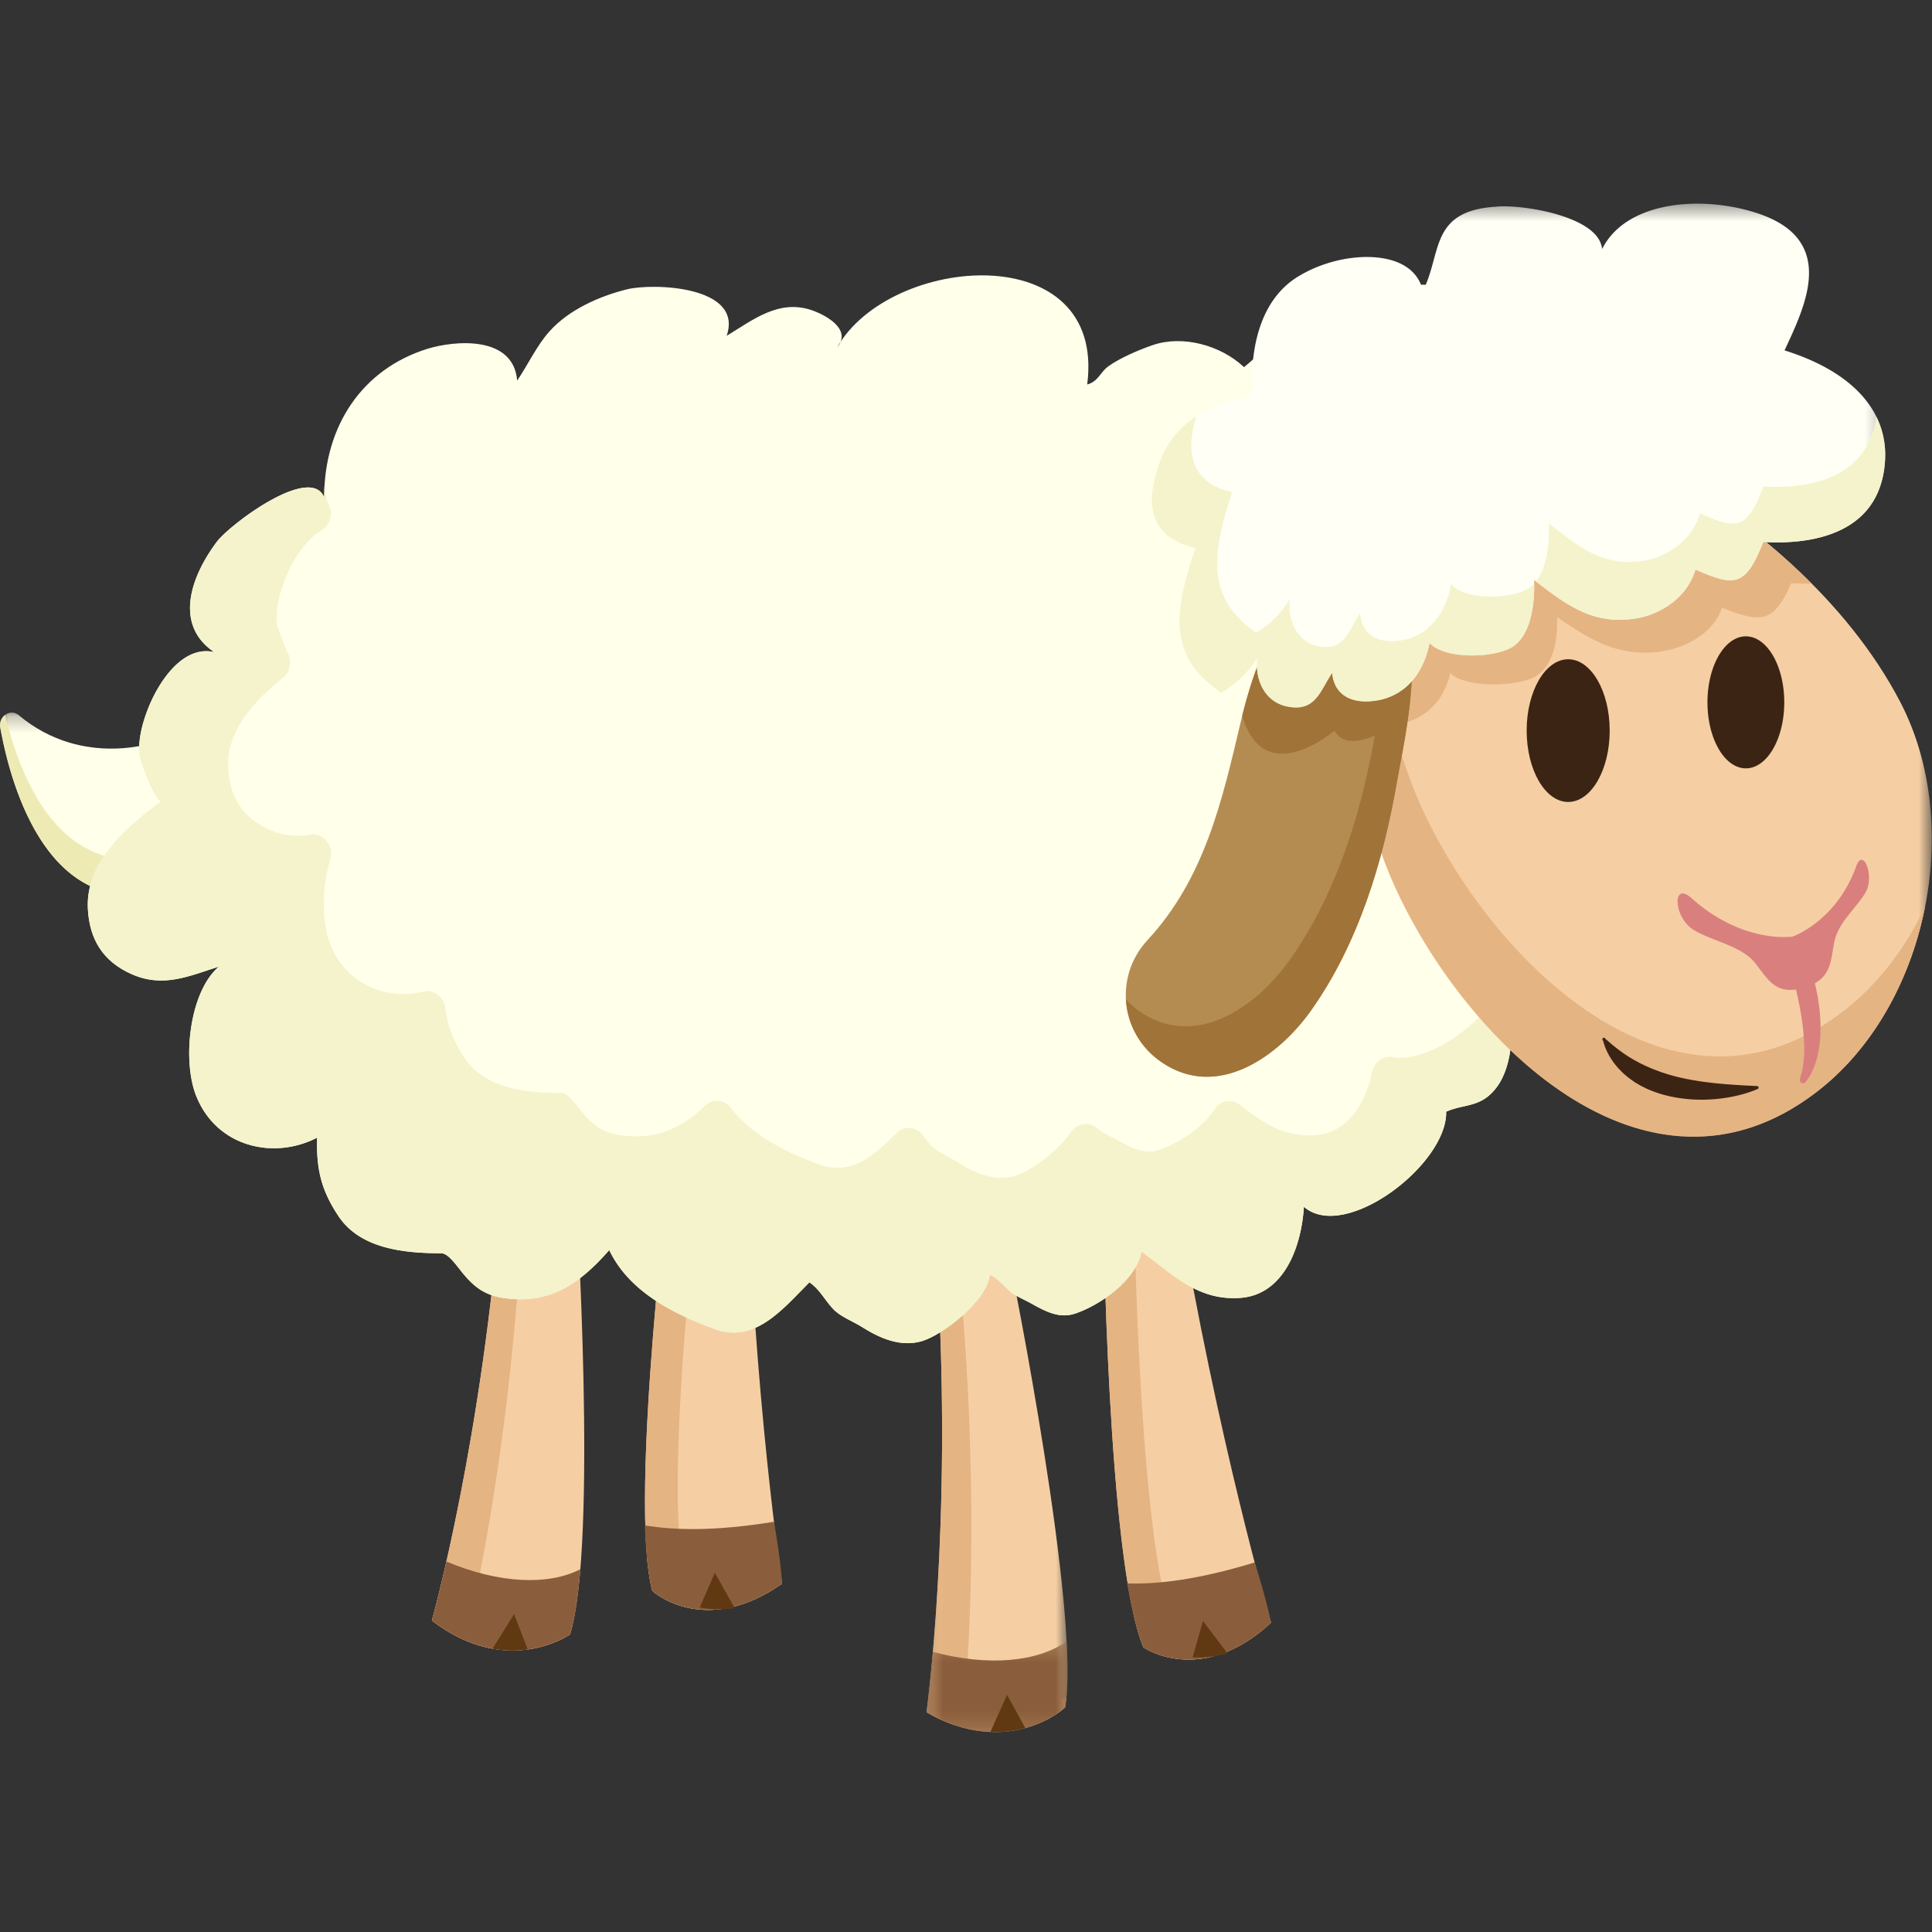 <svg xmlns="http://www.w3.org/2000/svg" xmlns:xlink="http://www.w3.org/1999/xlink" width="120" height="120"><rect width="100%" height="100%" fill="#333333" stroke="none"/><defs><path id="a" d="M0 .245h14.467v11.353H0z"/><path id="c" d="M.465.397h8.76v30.738H.465z"/><path id="e" d="M.465.147h8.693v30.34H.465z"/><path id="g" d="M.465.207h8.76v5.63H.465z"/><path id="i" d="M.282.62h36.03v44.128H.281z"/><path id="k" d="M.197.416h45.547V31.71H.197z"/></defs><g fill="none" fill-rule="evenodd"><g transform="translate(0 44.017)"><mask id="b" fill="#fff"><use xlink:href="#a"/></mask><path fill="#FFFFEA" d="M1.17.41c4.043 3.374 8.67 1.61 8.67 1.61 1.717-1.063 9.394 7.205.168 9.361C3.114 12.992.763 5.22.015 1.19-.117.48.64-.034 1.17.409" mask="url(#b)"/></g><path fill="#EDEAB4" d="M.316 44.406c1.006 4.18 3.54 10.217 9.693 8.78 2.605-.61 3.862-1.706 4.286-2.942.577 2.02-.177 4.194-4.286 5.154C3.114 57.01.763 49.236.016 45.205a.8.8 0 0 1 .3-.799"/><g transform="translate(57.081 76.45)"><mask id="d" fill="#fff"><use xlink:href="#c"/></mask><path fill="#F5CFA3" d="M5.737 2.358s4.334 21.497 3.34 27.245c0 0-3.467 3.237-8.612.3 0 0 1.612-11.586.679-27.173-.06-.985.734-1.928 1.982-2.239C4.202.222 5.37.435 5.737 2.358" mask="url(#d)"/></g><g transform="translate(57.081 77.098)"><mask id="f" fill="#fff"><use xlink:href="#e"/></mask><path fill="#E5B483" d="M1.144 2.081C1.098 1.32 1.563.586 2.35.147a1.698 1.698 0 0 0 .001.344c1.225 11.635.92 21.09.692 25.102a2.841 2.841 0 0 0 2.224 2.942c1.564.338 2.878.15 3.89-.194a8.97 8.97 0 0 1-.08.613s-3.468 3.238-8.613.301c0 0 1.612-11.587.679-27.174" mask="url(#f)"/></g><g transform="translate(57.081 101.746)"><mask id="h" fill="#fff"><use xlink:href="#g"/></mask><path fill="#8A5E3C" d="M.465 4.607S.653 3.254.863.853c3.429.92 6.473.634 8.307-.646.091 1.697.076 3.125-.092 4.099 0 0-3.468 3.237-8.613.3" mask="url(#h)"/></g><path fill="#603913" d="m62.55 105.267 1.133 2.063a6.99 6.99 0 0 1-2.168.246l1.036-2.309z"/><path fill="#F5CFA3" d="M35.763 74.07s1.397 21.886-.362 27.448c0 0-3.872 2.74-8.575-.863 0 0 3.16-11.264 4.335-26.834.074-.985.988-1.811 2.265-1.952 1.103-.12 2.232.247 2.337 2.202"/><path fill="#E5B483" d="M31.16 73.82c.058-.76.618-1.425 1.458-1.753a1.72 1.72 0 0 0-.045.34c-.355 11.694-1.93 21.022-2.698 24.967a2.841 2.841 0 0 0 1.808 3.215c1.504.546 2.831.537 3.88.332-.05.215-.105.415-.162.597 0 0-3.872 2.74-8.575-.863 0 0 3.16-11.264 4.334-26.834"/><path fill="#8A5E3C" d="M26.826 100.655s.369-1.314.901-3.665c3.273 1.374 6.328 1.5 8.318.479-.138 1.694-.346 3.106-.644 4.049 0 0-3.872 2.74-8.575-.863"/><path fill="#603913" d="m31.932 100.254.844 2.197a7.007 7.007 0 0 1-2.182-.048l1.338-2.15z"/><path fill="#F5CFA3" d="M68.528 74.954s.238 21.99 2.494 27.369c0 0 3.572 2.48 7.929-1.533 0 0-3.28-11.103-5.862-26.503-.164-.974-1.148-1.714-2.434-1.739-1.11-.02-2.2.449-2.127 2.406"/><path fill="#E5B483" d="M68.528 74.954c-.07-1.894.95-2.393 2.02-2.404-.101.312-.152.696-.135 1.167 0 0 .238 21.99 2.494 27.37 0 0 2.374 1.646 5.61.082-4.157 3.47-7.495 1.154-7.495 1.154-2.256-5.379-2.494-27.37-2.494-27.37"/><path fill="#8A5E3C" d="M78.95 100.79s-.28-1.45-1.022-3.743c-3.56 1.086-6.04 1.36-7.915 1.302.292 1.675.627 3.062 1.009 3.974 0 0 3.573 2.48 7.929-1.533"/><path fill="#603913" d="m74.717 100.681-.641 2.264a7 7 0 0 0 2.168-.245l-1.527-2.019z"/><path fill="#F5CFA3" d="M41.734 71.36s-2.728 21.823-1.217 27.457c0 0 3.205 2.94 8.063-.451 0 0-1.754-11.444-2.238-27.051-.03-.987-.906-1.854-2.177-2.05-1.096-.17-2.24.147-2.431 2.096"/><path fill="#E5B483" d="M41.734 71.36c.185-1.885 1.263-2.242 2.325-2.109-.142.297-.244.669-.29 1.138 0 0-2.728 21.823-1.218 27.456 0 0 2.13 1.952 5.548.839-4.587 2.878-7.582.133-7.582.133-1.51-5.634 1.217-27.456 1.217-27.456"/><path fill="#8A5E3C" d="M48.58 98.366s-.082-1.475-.51-3.846c-3.673.596-6.169.533-8.018.224.064 1.698.209 3.118.464 4.073 0 0 3.206 2.94 8.064-.451"/><path fill="#603913" d="m44.4 97.688-.942 2.157c.636.116 1.37.157 2.182.049l-1.24-2.206z"/><path fill="#FFFFEA" d="M100.691 27.373c3.402-1.185 3.993-5.71.787-7.734-1.52-.96-3.654-1.449-5.381-.97-.946.26-1.913.705-2.694 1.33-.45.361-.557.813-1.226.87-.35.03-.893-1.982-1.115-2.275-.761-1.009-2.346-.9-3.472-.916-2.946-.04-4.702 1.815-6.184 4.388-.347-3.042-3.116-.066-4.138.738-1.45-1.367-3.819-2.009-5.682-1.366-.841.29-1.998.784-2.725 1.298-.533.377-.634.958-1.333 1.144 1.187-9.183-12.257-8.097-15.532-2.298.962-1.144-.777-2.053-1.616-2.328-2.02-.663-3.585.594-5.246 1.606 1.067-3.111-4.587-3.288-6.188-2.89-1.703.421-3.626 1.266-4.837 2.633-.783.883-1.322 2.06-1.986 3.034-.237-2.835-3.922-2.488-5.59-1.967-4.023 1.259-6.394 4.765-6.398 9.214-.86-2.058-5.866 1.69-6.678 2.78-1.61 2.158-2.665 5.137-.158 6.838-1.918-.438-3.406 1.787-4.064 3.412-.36.891-.654 1.938-.584 2.92.03.432 1.065 3.156 1.387 2.919-2.038 1.5-4.726 3.73-4.582 6.668.097 1.98.988 3.304 2.69 4.072 1.983.894 3.604.125 5.454-.456-1.829 1.543-2.304 5.813-1.41 8.044 1.275 3.182 4.835 3.972 7.507 2.58-.058 1.979.266 3.29 1.334 4.887 1.369 2.048 4.147 2.295 6.387 2.294.445.013.951.786 1.347 1.264.689.833 1.351 1.342 2.49 1.512 2.911.436 4.77-.9 6.585-2.972 1.25 2.607 4 3.956 6.504 4.89 2.541.947 4.244-1.202 5.93-2.887.636.423.94 1.09 1.484 1.665.445.47 1.23.761 1.776 1.105 1.041.658 2.314 1.25 3.634.908 1.398-.362 4.203-2.624 4.309-4.16.462.198.819.653 1.237 1.024.349.31.933.542 1.362.783.897.503 1.749.947 2.733.606 1.526-.528 3.728-2.021 4.099-3.849 1.942 1.437 3.513 3.093 6.165 2.881 2.659-.212 3.759-3.128 3.915-5.657 2.543 2.222 8.92-2.636 8.836-5.906 1.143-.513 2.191-.215 3.166-1.555.668-.92.92-2.325.881-3.486 1.401.167 3.073-1.33 3.716-2.547.496-.94.801-2.043.863-3.103.07-1.181-.682-1.687-.786-2.682-.086-.827.311-.687.702-1.28.541-.822 1.232-2.536 1.268-3.516.065-1.744-1.674-4.632-3.192-5.343.78-1.52 1.826-2.167 2.204-4.087.245-1.244.064-2.11-.367-3.266-.272-.728-1.03-1.746-1.171-2.45-.274-1.366 2.668-3.09 3.499-4.503.538-.915.976-3.075.084-3.858"/><path fill="#F4F3CB" d="M10.039 49.753c-.323.237-1.357-2.487-1.388-2.918-.07-.983.224-2.03.584-2.92.657-1.626 2.146-3.851 4.064-3.413-2.507-1.7-1.453-4.68.158-6.839.812-1.088 5.818-4.837 6.677-2.78 0-.255.01-.508.025-.757.005.437.09.86.273 1.258.268.576.058 1.257-.468 1.564-1.025.6-1.806 1.9-2.227 2.94-.34.84-.617 1.829-.551 2.756.017.24.362 1.227.704 1.955.246.52.113 1.157-.323 1.506-1.718 1.375-3.509 3.24-3.395 5.58.092 1.867.932 3.118 2.538 3.842.916.413 1.75.45 2.569.315.817-.134 1.483.712 1.227 1.558-.533 1.754-.528 3.922.018 5.285 1.007 2.513 3.525 3.443 5.798 2.909.642-.152 1.254.34 1.338 1.042.134 1.106.495 2.032 1.203 3.091 1.291 1.932 3.912 2.165 6.024 2.164.421.012.898.742 1.271 1.193.65.785 1.274 1.265 2.348 1.426 2.259.338 3.846-.454 5.29-1.833.47-.449 1.2-.392 1.598.132 1.336 1.758 3.478 2.772 5.459 3.51 2.01.75 3.463-.554 4.817-1.931a1.07 1.07 0 0 1 1.645.121c.164.22.33.446.532.658.42.442 1.16.717 1.674 1.041.983.621 2.183 1.18 3.43.857.99-.257 2.73-1.525 3.576-2.754.392-.57 1.136-.666 1.642-.214l.012.01c.33.292.88.511 1.285.739.845.474 1.65.893 2.577.571 1.114-.385 2.61-1.315 3.392-2.515a1.066 1.066 0 0 1 1.564-.277c1.39 1.081 2.736 2.038 4.726 1.88 2.016-.161 3.083-1.97 3.5-3.912.13-.61.668-1.037 1.244-.936 2.757.485 7.353-3.361 7.283-6.06 1.08-.483 2.068-.202 2.988-1.467.63-.866.867-2.192.83-3.287.125.015.252.012.38 0-.204.177-.34.316-.286.833.104.995.856 1.5.786 2.682a7.745 7.745 0 0 1-.863 3.103c-.643 1.218-2.315 2.714-3.716 2.547.04 1.161-.213 2.566-.88 3.485-.976 1.341-2.024 1.043-3.168 1.556.084 3.27-6.292 8.128-8.835 5.907-.156 2.528-1.256 5.444-3.915 5.656-2.652.212-4.223-1.444-6.165-2.88-.371 1.827-2.573 3.32-4.1 3.848-.984.34-1.835-.103-2.732-.606-.429-.241-1.013-.473-1.362-.783-.418-.37-.774-.826-1.237-1.024-.106 1.536-2.911 3.798-4.309 4.16-1.32.341-2.593-.25-3.634-.908-.545-.344-1.33-.635-1.776-1.105-.545-.574-.847-1.242-1.484-1.666-1.686 1.686-3.389 3.835-5.93 2.888-2.505-.934-5.253-2.283-6.504-4.89-1.815 2.071-3.674 3.407-6.585 2.972-1.139-.17-1.801-.679-2.49-1.512-.396-.478-.902-1.251-1.348-1.264-2.239 0-5.017-.246-6.386-2.294-1.067-1.597-1.392-2.908-1.334-4.888-2.672 1.392-6.232.603-7.507-2.579-.894-2.23-.42-6.501 1.41-8.044-1.85.581-3.47 1.35-5.454.456-1.702-.768-2.593-2.093-2.69-4.072-.144-2.938 2.543-5.168 4.583-6.668"/><g transform="translate(83.676 25.854)"><mask id="j" fill="#fff"><use xlink:href="#i"/></mask><path fill="#F5CFA3" d="M18.779 2.999c6.189 3.252 12.336 8.521 15.58 14.761 3.976 7.649 1.7 18.9-5.187 24.197-10.647 8.19-21.996-3.327-26.266-12.876C-2.76 16.411-.021-6.883 18.779 3" mask="url(#j)"/></g><path fill="#3C2415" d="M94.824 45.38c0 2.448 1.154 4.432 2.579 4.432 1.424 0 2.578-1.984 2.578-4.432 0-2.447-1.154-4.432-2.578-4.432-1.425 0-2.58 1.985-2.58 4.432"/><path fill="#E5B483" d="m83.982 43.227-.006-.187a34.306 34.306 0 0 1-.016-.68v-.077a32.655 32.655 0 0 1 .02-1.476c.009-.23.02-.457.034-.684l.01-.164c.014-.205.03-.411.048-.616l.005-.063a25.099 25.099 0 0 1 .163-1.398l.013-.091c.032-.221.067-.44.106-.659.005-.036.012-.073.019-.11.034-.192.07-.381.109-.57l.021-.104c.045-.215.093-.428.144-.64l.018-.071c.046-.19.095-.378.146-.565l.03-.108a18.451 18.451 0 0 1 .384-1.212l.037-.104c.142-.392.296-.773.462-1.142l.044-.094c2.525-5.5 7.817-8.218 16.68-3.559 3.55 1.866 7.084 4.395 10.067 7.39-.466.011-.898 0-1.265-.019-1.125 2.561-1.897 2.437-4.3 1.53-.526 1.586-2.28 2.504-3.811 2.711-2.689.367-4.374-.759-6.326-2.061l-.107-.072c.039.875-.022 2.989-1.429 3.732-1.229.61-4.301.65-5.206-.257-.371 1.682-1.49 2.825-3.092 3.15a4.8 4.8 0 0 1-.434.067c.424 1.742.98 3.408 1.657 4.922 4.27 9.549 15.62 21.065 26.267 12.875 2.176-1.674 3.89-3.942 5.093-6.503-.894 4.535-3.205 8.79-6.72 11.493-10.647 8.19-21.996-3.326-26.266-12.875-1.434-3.208-2.329-7.096-2.562-10.955v-.002l-.003-.047-.007-.14c-.011-.19-.02-.377-.027-.565"/><path fill="#3C2415" d="M106.053 43.624c0 2.264 1.068 4.1 2.386 4.1 1.317 0 2.385-1.836 2.385-4.1 0-2.263-1.068-4.1-2.385-4.1-1.318 0-2.386 1.837-2.386 4.1m3.087 23.833s-.167-.007-.459-.022c-.29-.012-.702-.038-1.189-.072a24.324 24.324 0 0 1-.78-.067c-.276-.024-.564-.061-.859-.098-.295-.04-.597-.089-.9-.145a12.84 12.84 0 0 1-.907-.2c-.15-.038-.296-.083-.444-.123-.144-.05-.29-.092-.432-.142-.28-.102-.557-.203-.814-.321l-.192-.085a4.456 4.456 0 0 0-.185-.092c-.061-.03-.123-.058-.182-.089a7.406 7.406 0 0 0-.172-.096 3.4 3.4 0 0 1-.17-.092c-.053-.034-.107-.066-.16-.098a3.993 3.993 0 0 1-.304-.192c-.197-.125-.364-.258-.523-.372l-.399-.32c-.104-.097-.193-.17-.254-.222-.06-.052-.095-.078-.095-.078l-.007-.005a.094.094 0 1 0-.149.097s.01.044.035.122.06.194.115.339c.06.141.139.313.244.503.114.184.244.396.42.6.044.052.086.108.133.16.049.05.1.1.15.153.1.107.211.21.332.308.117.103.244.2.379.291.066.048.134.095.203.141l.218.127c.144.09.3.162.456.238.154.08.32.135.484.201.33.124.673.218 1.017.296a9.277 9.277 0 0 0 2.038.202 9.963 9.963 0 0 0 1.752-.176c1.01-.193 1.636-.493 1.636-.493a.093.093 0 0 0 .044-.124.095.095 0 0 0-.08-.054"/><path fill="#D9807E" d="M115.275 53.853c-1.245 3.398-3.939 4.321-3.939 4.321s-3.049.469-6.224-2.345c-1.28-1.209-1.191 1.183.11 1.947 1.238.726 2.946.966 3.812 2.068.738.939 1.183 1.808 2.518 1.614.013.049.022.09.033.143.033.15.07.313.107.486.033.172.076.354.106.543.035.19.071.384.098.583.035.198.058.4.082.602.032.202.036.403.058.602.018.199.015.392.03.582 0 .188-.007.368-.01.542-.013.17-.027.332-.04.481l-.067.402c-.014.124-.055.219-.076.305l-.074.27-.007.029c-.03.11.035.223.145.253a.207.207 0 0 0 .222-.079s.066-.091.177-.26c.054-.084.129-.186.182-.314.057-.126.13-.27.19-.431.052-.162.111-.34.167-.53.037-.19.082-.392.117-.602.025-.21.057-.428.068-.649.01-.22.023-.446.016-.668-.003-.448-.042-.89-.094-1.302-.023-.207-.063-.403-.09-.591-.034-.188-.072-.363-.106-.525-.023-.09-.04-.175-.059-.256.986-.553 1-1.453 1.194-2.51.235-1.278 1.375-2.133 1.956-3.14.579-1.006-.167-2.886-.602-1.571"/><path fill="#B48C52" d="M87.444 38.767c-.37-1.504-1.171-2.664-2.693-3.038-4.763-1.173-6.901 5.782-7.689 9.12-1.157 4.907-2.243 9.712-5.782 13.534-2.097 2.265-1.711 5.788.824 7.56 3.452 2.413 7.262-.274 9.321-3.174 2.937-4.137 4.479-9.236 5.339-14.186.378-2.175 1.44-6.723.68-9.816"/><path fill="#A07338" d="M70.779 62.811c3.452 2.414 7.263-.273 9.321-3.174 2.89-4.07 4.427-9.072 5.295-13.946-.974.409-2.025.566-2.507-.311 0 0-4.357 3.767-5.732-.916.856-3.458 3.01-9.864 7.595-8.735a3.29 3.29 0 0 1 1.54.84 3.718 3.718 0 0 1 .72 1.002 4.653 4.653 0 0 1 .222.51l.03.082c.026.071.05.144.072.217l.026.083c.03.099.058.2.082.303v.001c.025.101.049.204.07.307l.019.106c.013.07.027.14.038.211l.02.126.027.198.016.136a9.518 9.518 0 0 1 .033.336l.015.198.009.142.01.203.005.14a22.793 22.793 0 0 1 .006.348v.225l-.001.124-.006.247-.003.105-.012.285-.003.068a26.65 26.65 0 0 1-.212 2.19v.002c-.22 1.626-.537 3.122-.71 4.119-.86 4.95-2.403 10.049-5.338 14.187-2.06 2.9-5.87 5.586-9.322 3.173a5.034 5.034 0 0 1-2.171-3.869c.248.269.53.517.846.737"/><g transform="translate(71.351 12.233)"><mask id="l" fill="#fff"><use xlink:href="#k"/></mask><path fill="#FFFFF5" d="M.27 18.006c.677-3.706 2.87-4.941 6.193-5.709-.07-.82-.105-2.335.337-3.871.468-1.628 1.333-2.818 2.57-3.538 2.102-1.253 4.951-1.53 6.485-.632.627.368 1.02.9 1.172 1.582.32-.625.495-1.268.665-1.893.457-1.69.852-3.148 3.862-3.339 1.46-.15 5.38.444 6.367 1.973.135.209.214.427.238.654.815-1.617 2.45-2.302 3.751-2.59 1.802-.4 3.949-.267 5.891.367 1.609.534 2.59 1.336 2.998 2.453.674 1.839-.411 4.15-1.282 6.007l-.029.06c4.068 1.27 6.289 3.6 6.256 6.57-.035 1.469-.478 2.662-1.316 3.545-1.695 1.781-4.625 1.886-6.265 1.782-1.101 2.874-1.856 2.735-4.208 1.716-.514 1.78-2.23 2.81-3.728 3.043-2.631.411-4.28-.851-6.19-2.313l-.105-.08c.039.981-.02 3.353-1.397 4.186-1.203.686-4.209.73-5.094-.287-.364 1.886-1.457 3.169-3.026 3.535-.486.11-1.697.292-2.45-.402-.328-.303-.52-.726-.574-1.264-.157.23-.292.467-.424.698-.423.744-.825 1.451-1.817 1.451a2.57 2.57 0 0 1-.45-.043c-.772-.122-1.38-.592-1.712-1.322-.227-.5-.312-1.098-.258-1.71a6.24 6.24 0 0 1-2.188 2.13l-.043.023-.04-.028c-1.545-1.052-2.342-2.252-2.51-3.774-.141-1.282.147-2.84.963-5.195-1.08-.215-1.878-.704-2.314-1.42-.382-.628-.492-1.423-.328-2.365" mask="url(#l)"/></g><path fill="#F4F3CB" d="m96.207 32.51.099.077c1.787 1.418 3.33 2.644 5.793 2.244 1.402-.225 3.008-1.224 3.49-2.952 2.2.988 2.907 1.124 3.938-1.666 1.536.101 4.277 0 5.863-1.73.623-.68 1.008-1.55 1.16-2.59.369.751.555 1.568.546 2.44-.035 1.469-.478 2.662-1.317 3.544-1.694 1.782-4.624 1.887-6.265 1.783-1.101 2.874-1.856 2.735-4.208 1.716-.514 1.78-2.23 2.81-3.728 3.042-2.626.412-4.275-.847-6.181-2.305.802-1.014.84-2.794.81-3.604m-24.585-2.27c.397-2.174 1.316-3.496 2.678-4.375a9.46 9.46 0 0 0-.24 1.03c-.154.913-.05 1.686.307 2.295.408.694 1.156 1.17 2.166 1.378-.764 2.284-1.034 3.797-.901 5.04.156 1.478.903 2.642 2.348 3.664l.039.026.04-.022a5.952 5.952 0 0 0 2.048-2.068c-.052.595.028 1.176.24 1.662.312.707.881 1.163 1.604 1.282.151.028.292.041.42.041.929 0 1.306-.686 1.701-1.408.124-.224.25-.454.397-.677.05.522.23.933.537 1.226.706.675 1.84.498 2.294.39 1.468-.354 2.492-1.6 2.831-3.43.83.987 3.643.945 4.769.279a1.92 1.92 0 0 0 .39-.33c.018 1.077-.12 3.193-1.404 3.97-1.202.686-4.209.73-5.094-.287-.363 1.886-1.457 3.169-3.025 3.535-.486.11-1.697.292-2.45-.402-.329-.303-.52-.726-.574-1.264-.158.23-.293.467-.425.698-.422.744-.825 1.451-1.817 1.451-.138 0-.287-.014-.449-.043-.773-.122-1.38-.592-1.713-1.322-.227-.5-.312-1.099-.258-1.71a6.24 6.24 0 0 1-2.187 2.13l-.043.023-.041-.028c-1.545-1.052-2.342-2.252-2.51-3.774-.141-1.283.147-2.84.964-5.195-1.08-.215-1.879-.704-2.315-1.42-.381-.628-.492-1.423-.327-2.365"/></g></svg>